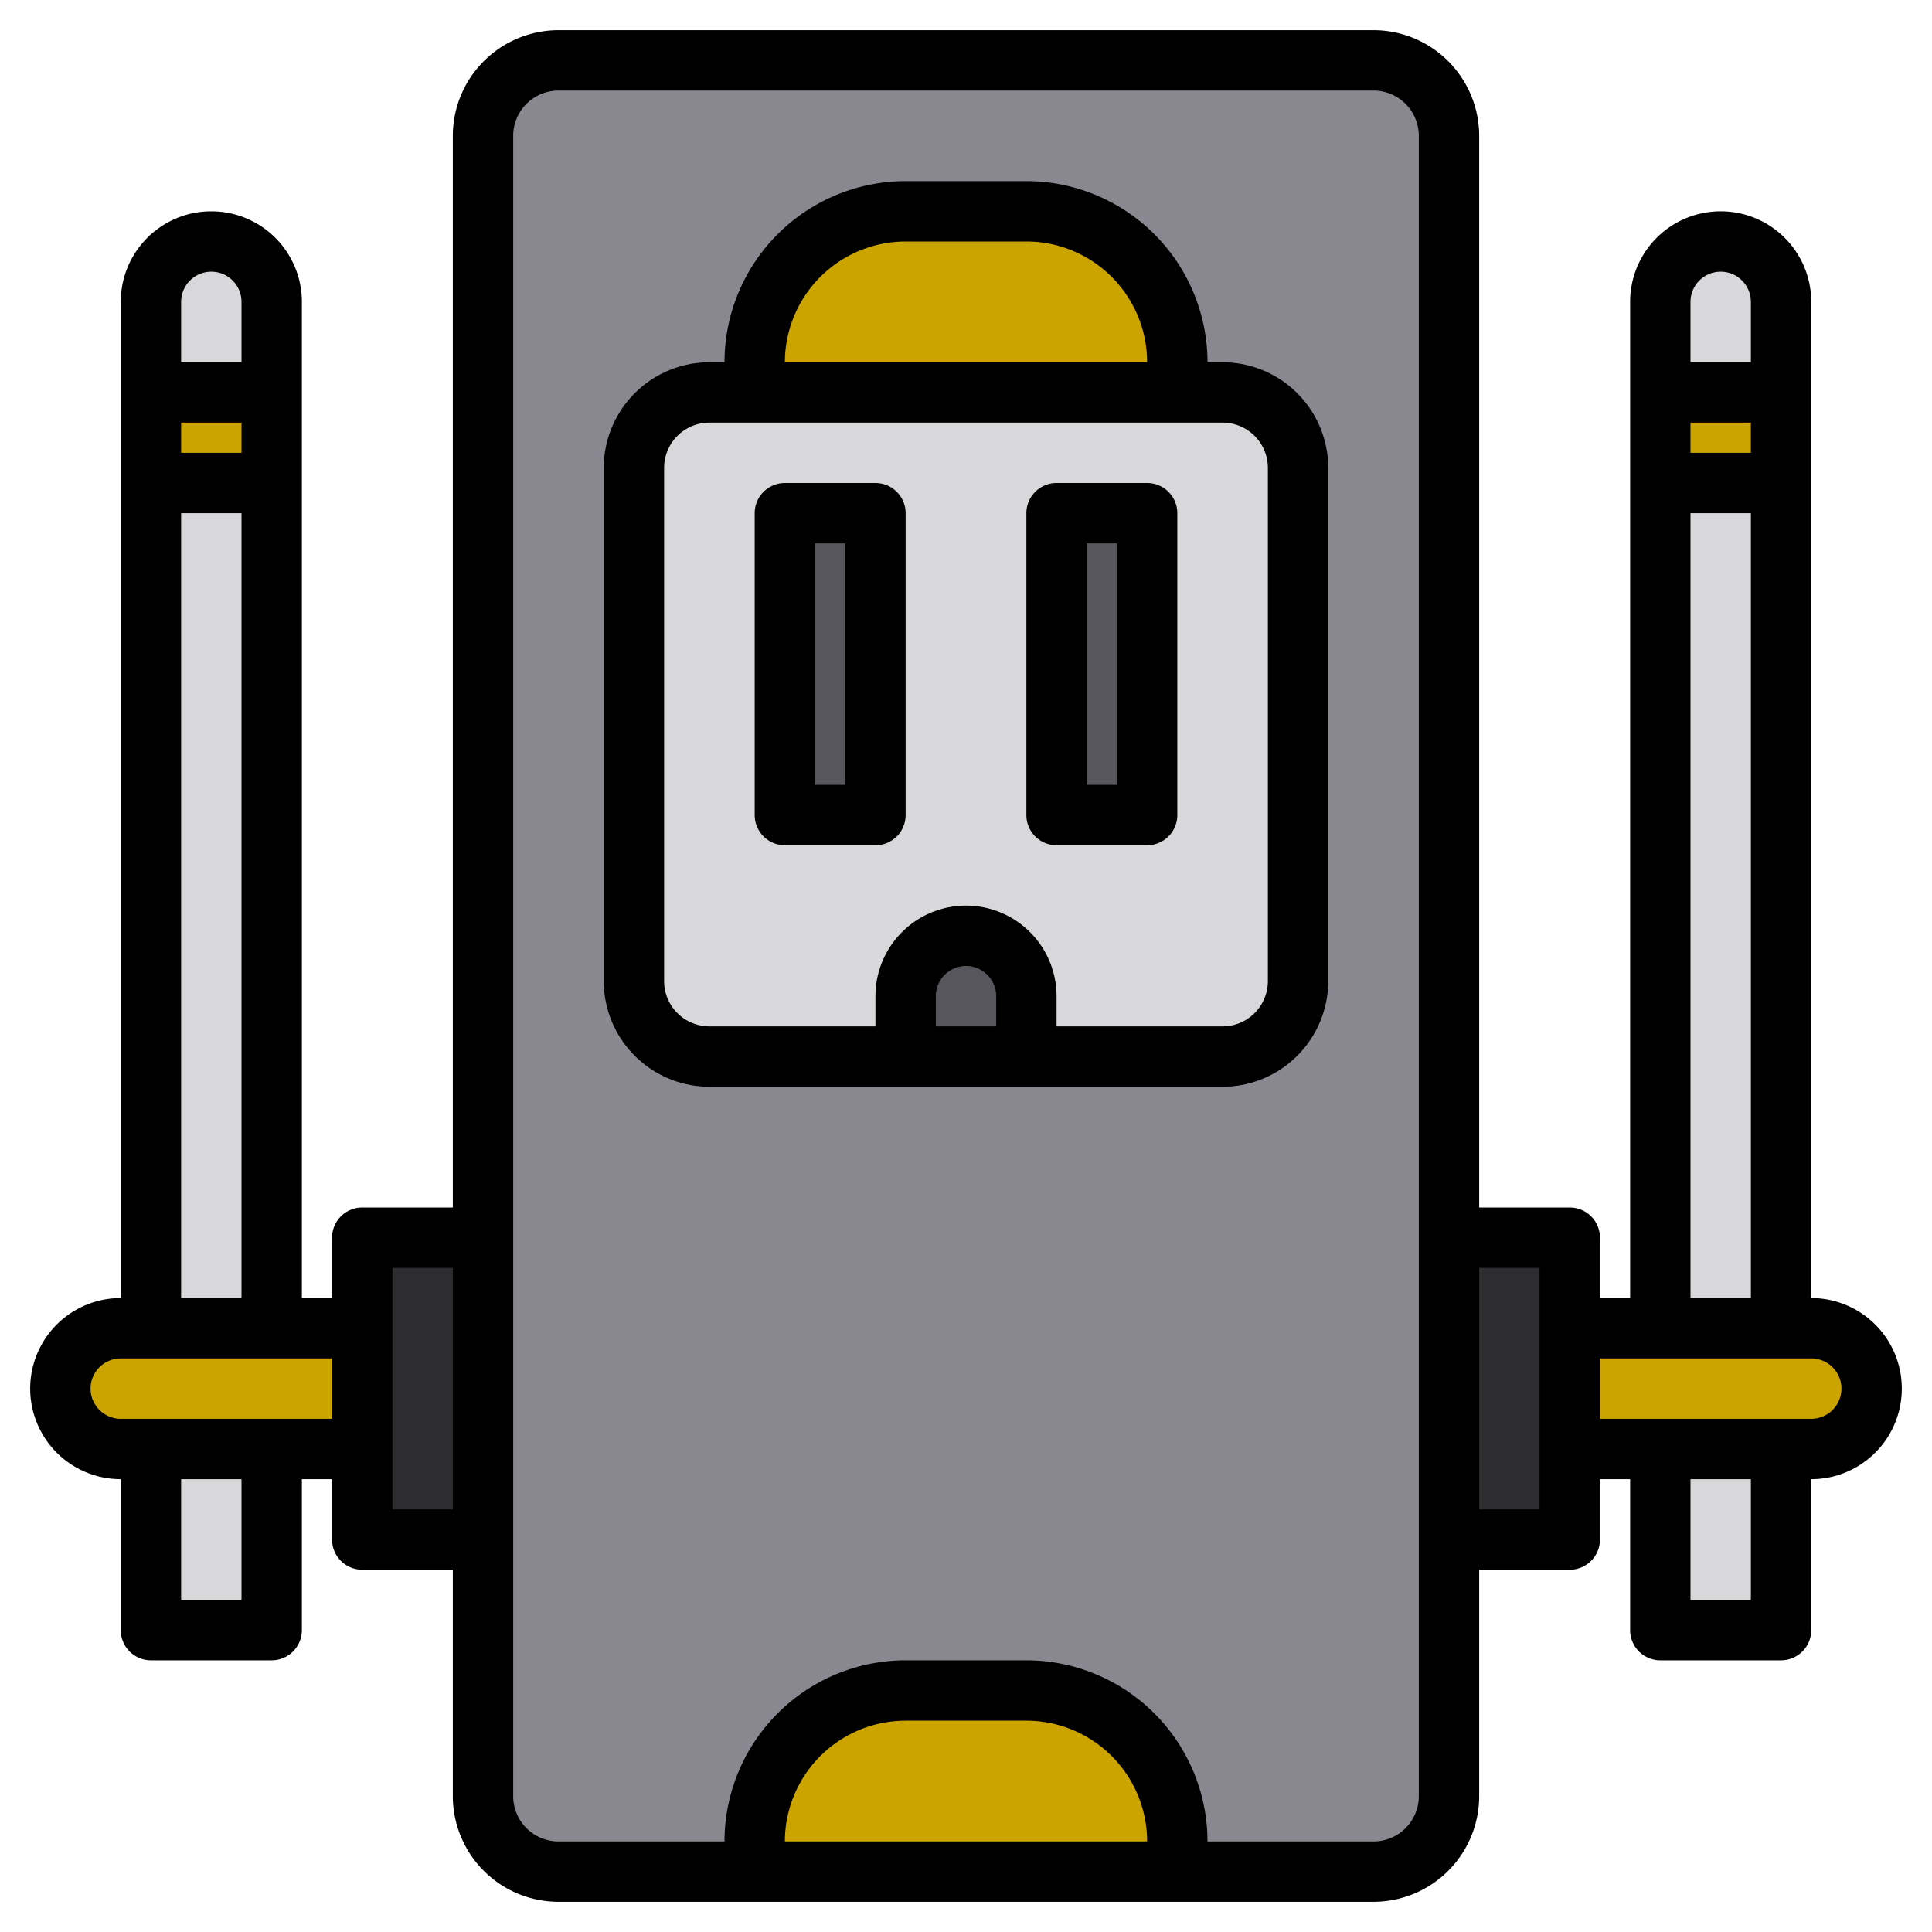<svg height="512" viewBox="0 0 512 512" width="512" xmlns="http://www.w3.org/2000/svg"><g><g><rect fill="#898890" height="480" rx="20" width="256" x="128" y="16"/><rect fill="#d8d7da" height="176" rx="20" width="176" x="168" y="104"/><g fill="#57565c"><path d="m208 136h24v80h-24z"/><path d="m280 136h24v80h-24z"/><path d="m256 248a16 16 0 0 1 16 16v16a0 0 0 0 1 0 0h-32a0 0 0 0 1 0 0v-16a16 16 0 0 1 16-16z"/></g><path d="m240 448h32a40 40 0 0 1 40 40v8a0 0 0 0 1 0 0h-112a0 0 0 0 1 0 0v-8a40 40 0 0 1 40-40z" fill="#cca400"/><path d="m240 56h32a40 40 0 0 1 40 40v8a0 0 0 0 1 0 0h-112a0 0 0 0 1 0 0v-8a40 40 0 0 1 40-40z" fill="#cca400"/><path d="m96 328h32v80h-32z" fill="#2d2d30"/><path d="m32 352h64a0 0 0 0 1 0 0v32a0 0 0 0 1 0 0h-64a16 16 0 0 1 -16-16 16 16 0 0 1 16-16z" fill="#cca400"/><path d="m56 64a16 16 0 0 1 16 16v272a0 0 0 0 1 0 0h-32a0 0 0 0 1 0 0v-272a16 16 0 0 1 16-16z" fill="#d8d7da"/><path d="m40 104h32v24h-32z" fill="#cca400"/><path d="m40 384h32v48h-32z" fill="#d8d7da"/><path d="m384 328h32v80h-32z" fill="#2d2d30" transform="matrix(-1 0 0 -1 800 736)"/><path d="m432 352h64a0 0 0 0 1 0 0v32a0 0 0 0 1 0 0h-64a16 16 0 0 1 -16-16 16 16 0 0 1 16-16z" fill="#cca400" transform="matrix(-1 0 0 -1 912 736)"/><path d="m440 64h32a0 0 0 0 1 0 0v272a16 16 0 0 1 -16 16 16 16 0 0 1 -16-16v-272a0 0 0 0 1 0 0z" fill="#d8d7da" transform="matrix(-1 0 0 -1 912 416)"/><path d="m440 104h32v24h-32z" fill="#cca400" transform="matrix(-1 0 0 -1 912 232)"/><path d="m440 384h32v48h-32z" fill="#d8d7da" transform="matrix(-1 0 0 -1 912 816)"/></g><g><path d="m232 128h-24a8 8 0 0 0 -8 8v80a8 8 0 0 0 8 8h24a8 8 0 0 0 8-8v-80a8 8 0 0 0 -8-8zm-8 80h-8v-64h8z"/><path d="m304 128h-24a8 8 0 0 0 -8 8v80a8 8 0 0 0 8 8h24a8 8 0 0 0 8-8v-80a8 8 0 0 0 -8-8zm-8 80h-8v-64h8z"/><path d="m480 344v-264a24 24 0 0 0 -48 0v264h-8v-16a8 8 0 0 0 -8-8h-24v-284a28.031 28.031 0 0 0 -28-28h-216a28.031 28.031 0 0 0 -28 28v284h-24a8 8 0 0 0 -8 8v16h-8v-264a24 24 0 0 0 -48 0v264a24 24 0 0 0 0 48v40a8 8 0 0 0 8 8h32a8 8 0 0 0 8-8v-40h8v16a8 8 0 0 0 8 8h24v60a28.031 28.031 0 0 0 28 28h216a28.031 28.031 0 0 0 28-28v-60h24a8 8 0 0 0 8-8v-16h8v40a8 8 0 0 0 8 8h32a8 8 0 0 0 8-8v-40a24 24 0 0 0 0-48zm-432-264a8 8 0 0 1 16 0v16h-16zm0 32h16v8h-16zm0 24h16v208h-16zm16 288h-16v-32h16zm24-48h-56a8 8 0 0 1 0-16h56zm32 24h-16v-64h16zm88 88a32.036 32.036 0 0 1 32-32h32a32.036 32.036 0 0 1 32 32zm168-12a12.01 12.01 0 0 1 -12 12h-44a48.051 48.051 0 0 0 -48-48h-32a48.051 48.051 0 0 0 -48 48h-44a12.01 12.01 0 0 1 -12-12v-440a12.01 12.01 0 0 1 12-12h216a12.01 12.01 0 0 1 12 12zm32-76h-16v-64h16zm40-320a8 8 0 0 1 16 0v16h-16zm0 32h16v8h-16zm0 24h16v208h-16zm16 288h-16v-32h16zm16-48h-56v-16h56a8 8 0 0 1 0 16z"/><path d="m324 96h-4a48.051 48.051 0 0 0 -48-48h-32a48.051 48.051 0 0 0 -48 48h-4a28.031 28.031 0 0 0 -28 28v136a28.031 28.031 0 0 0 28 28h136a28.031 28.031 0 0 0 28-28v-136a28.031 28.031 0 0 0 -28-28zm-84-32h32a32.036 32.036 0 0 1 32 32h-96a32.036 32.036 0 0 1 32-32zm24 208h-16v-8a8 8 0 0 1 16 0zm72-12a12.01 12.01 0 0 1 -12 12h-44v-8a24 24 0 0 0 -48 0v8h-44a12.01 12.01 0 0 1 -12-12v-136a12.01 12.01 0 0 1 12-12h136a12.01 12.01 0 0 1 12 12z"/></g></g></svg>